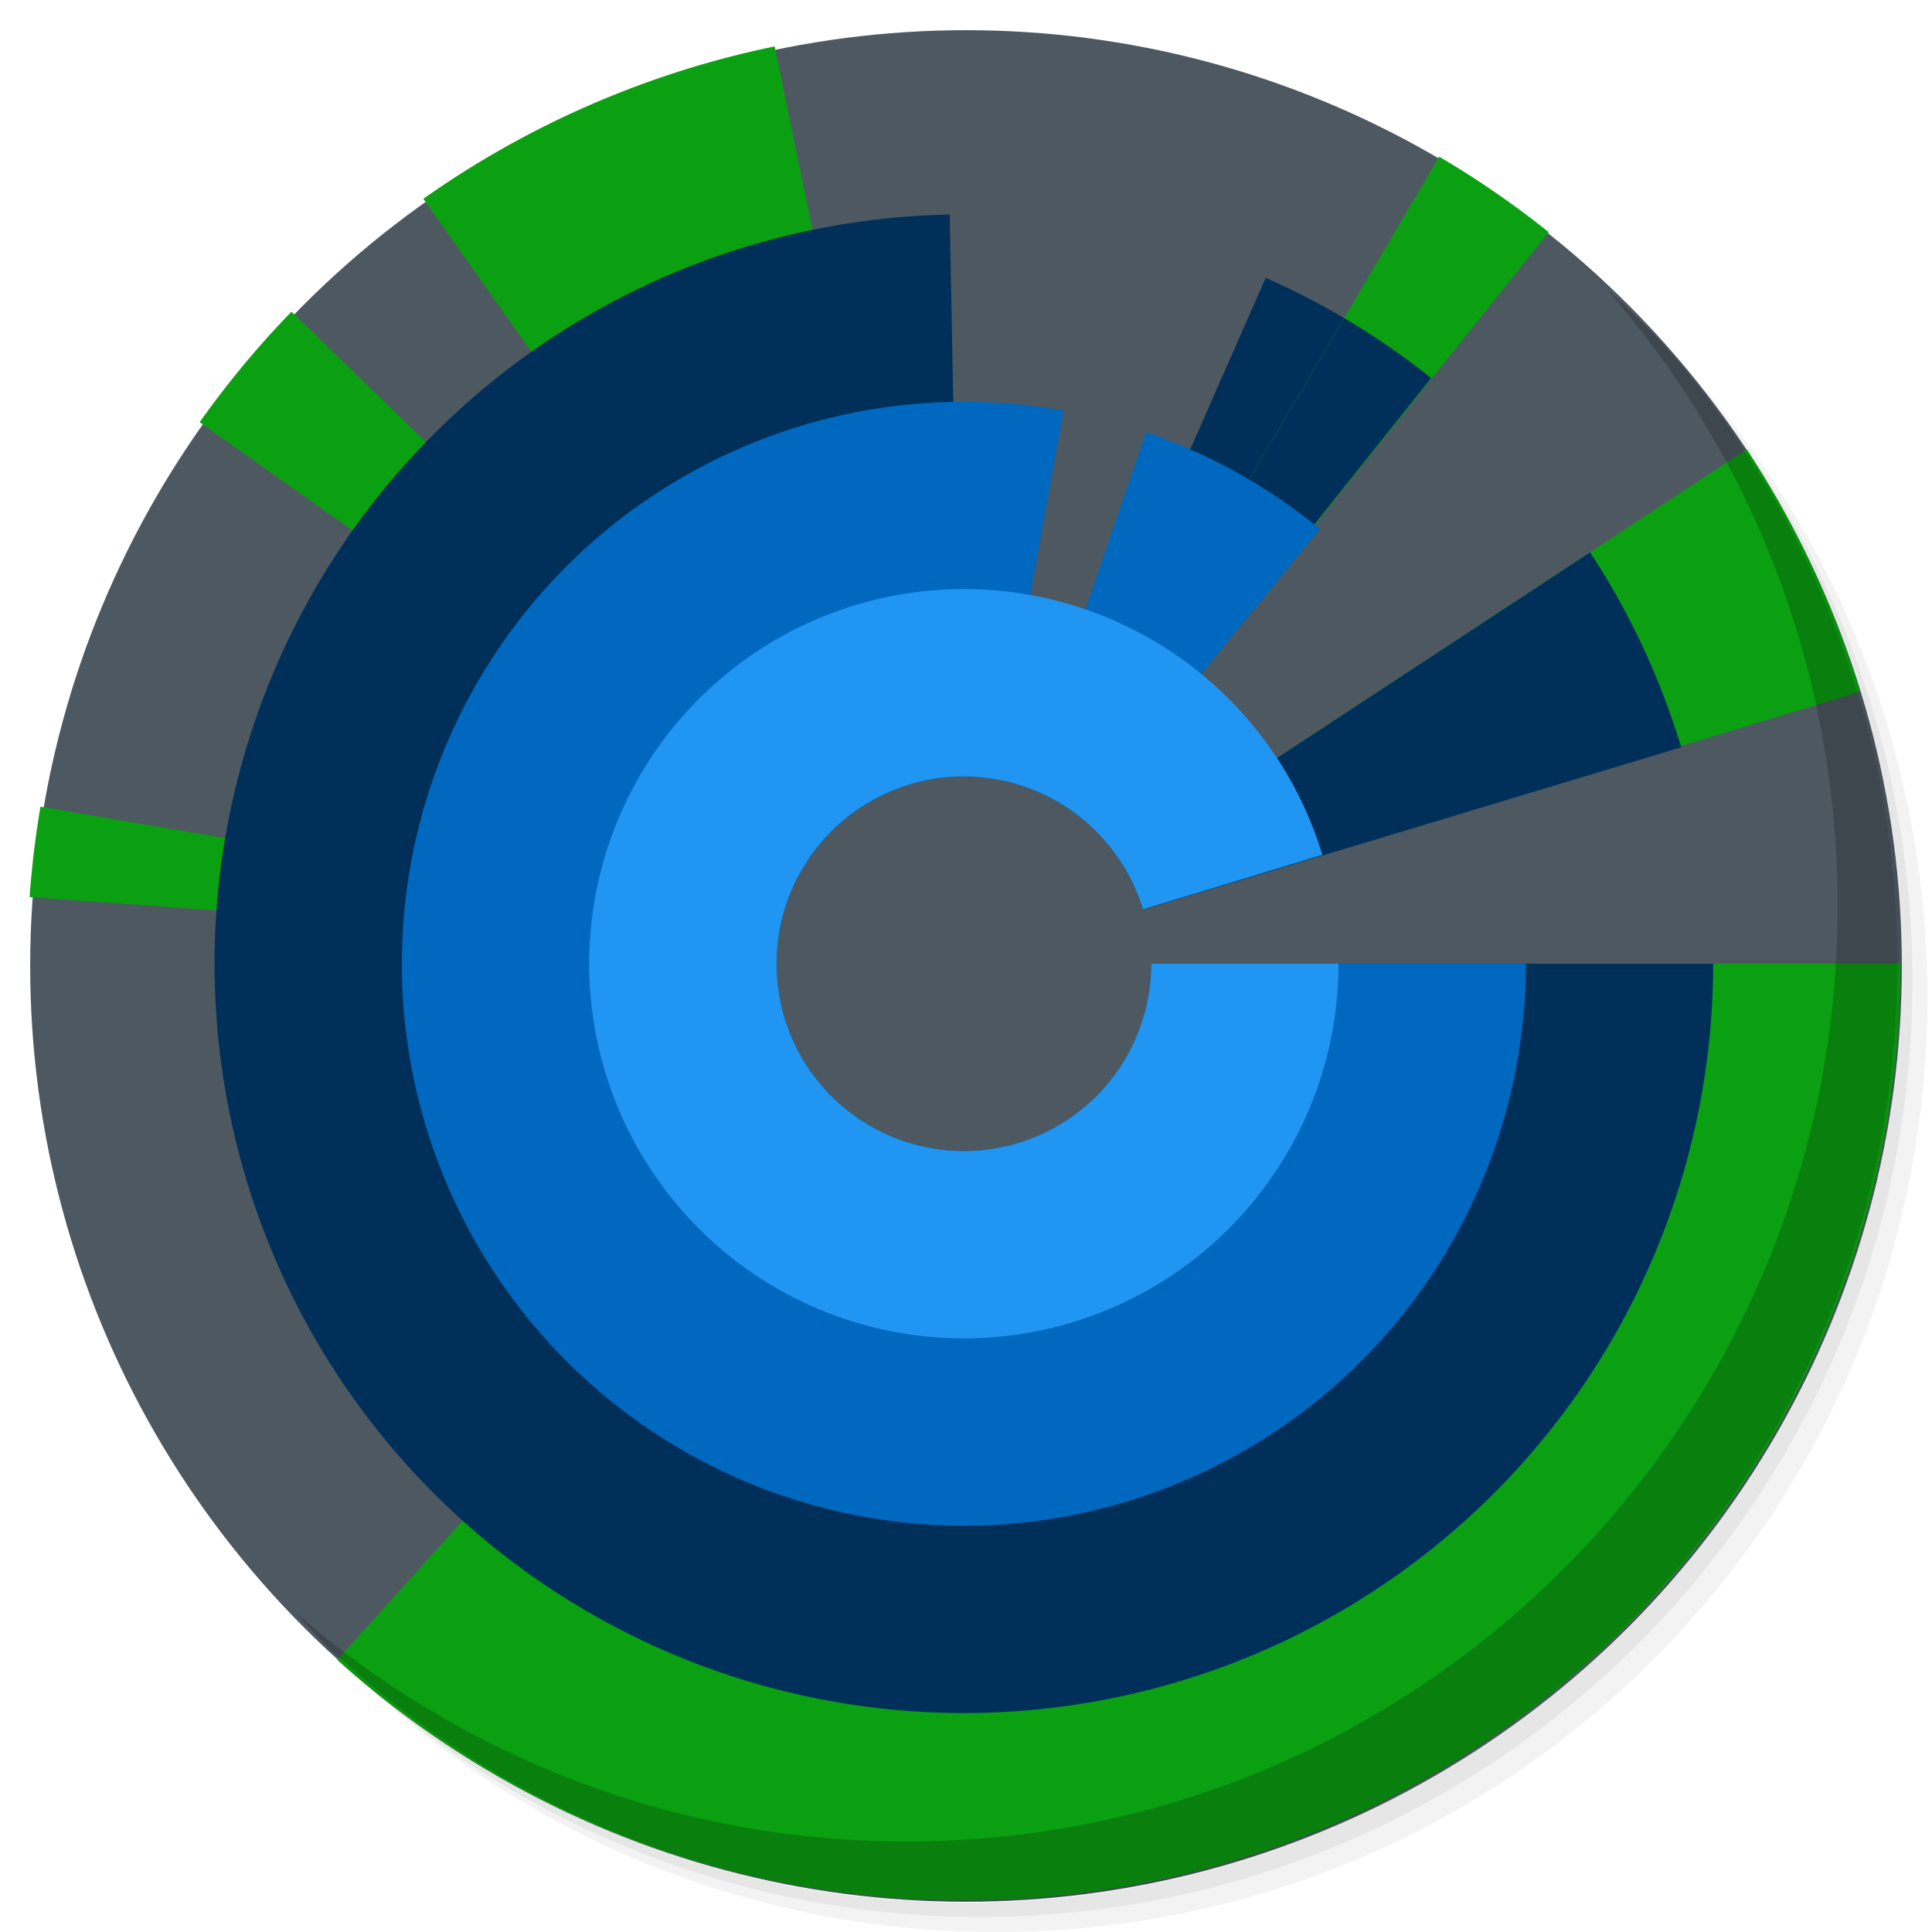 <?xml version="1.0" encoding="UTF-8" standalone="no"?>
<!-- Generator: Adobe Illustrator 21.0.2, SVG Export Plug-In . SVG Version: 6.00 Build 0)  -->

<svg
   xmlns:dc="http://purl.org/dc/elements/1.1/"
   xmlns:cc="http://creativecommons.org/ns#"
   xmlns:rdf="http://www.w3.org/1999/02/22-rdf-syntax-ns#"
   xmlns:svg="http://www.w3.org/2000/svg"
   xmlns="http://www.w3.org/2000/svg"
   xmlns:xlink="http://www.w3.org/1999/xlink"
   xmlns:sodipodi="http://sodipodi.sourceforge.net/DTD/sodipodi-0.dtd"
   xmlns:inkscape="http://www.inkscape.org/namespaces/inkscape"
   version="1.1"
   id="Layer_1"
   x="0px"
   y="0px"
   viewBox="0 0 256 256"
   enable-background="new 0 0 256 256"
   xml:space="preserve"
   sodipodi:docname="disk-usage-app.svg"
   inkscape:version="0.92.4 (5da689c313, 2019-01-14)"
   inkscape:label="Shadow"><defs
   id="defs251">
	
	
<clipPath
   id="b"><use
     width="100%"
     overflow="visible"
     xlink:href="#a"
     height="100%"
     id="use5" /></clipPath><linearGradient
   x1="29.337"
   x2="81.837"
   y1="75.021"
   gradientUnits="userSpaceOnUse"
   y2="44.354"
   id="c"><stop
     id="stop10"
     offset="0"
     stop-opacity=".6"
     stop-color="#A52714" /><stop
     id="stop12"
     offset=".66"
     stop-opacity="0"
     stop-color="#A52714" /></linearGradient><clipPath
   id="clipPath1232"><use
     width="100%"
     overflow="visible"
     xlink:href="#a"
     height="100%"
     id="use1230" /></clipPath><clipPath
   id="clipPath1236"><use
     width="100%"
     overflow="visible"
     xlink:href="#a"
     height="100%"
     id="use1234" /></clipPath><linearGradient
   x1="110.87"
   x2="52.538"
   y1="164.5"
   gradientUnits="userSpaceOnUse"
   y2="130.33"
   id="d"><stop
     id="stop23"
     offset="0"
     stop-opacity=".4"
     stop-color="#055524" /><stop
     id="stop25"
     offset=".33"
     stop-opacity="0"
     stop-color="#055524" /></linearGradient><clipPath
   id="clipPath1244"><use
     width="100%"
     overflow="visible"
     xlink:href="#a"
     height="100%"
     id="use1242" /></clipPath><clipPath
   id="clipPath1248"><use
     width="100%"
     overflow="visible"
     xlink:href="#a"
     height="100%"
     id="use1246" /></clipPath><clipPath
   id="f"><use
     y="0"
     x="0"
     style="overflow:visible"
     id="use37"
     height="100%"
     xlink:href="#e"
     overflow="visible"
     width="100%" /></clipPath><linearGradient
   x1="121.86"
   x2="136.55"
   y1="49.804"
   gradientUnits="userSpaceOnUse"
   y2="114.13"
   id="g"><stop
     id="stop42"
     offset="0"
     stop-opacity=".3"
     stop-color="#EA6100" /><stop
     id="stop44"
     offset=".66"
     stop-opacity="0"
     stop-color="#EA6100" /></linearGradient><clipPath
   id="clipPath1258"><use
     width="100%"
     overflow="visible"
     xlink:href="#a"
     height="100%"
     id="use1256" /></clipPath><clipPath
   id="clipPath1269"><use
     width="100%"
     overflow="visible"
     xlink:href="#a"
     height="100%"
     id="use1267" /></clipPath><clipPath
   id="j"><use
     y="0"
     x="0"
     style="overflow:visible"
     id="use62"
     height="100%"
     xlink:href="#i"
     overflow="visible"
     width="100%" /></clipPath><radialGradient
   id="l"
   gradientUnits="userSpaceOnUse"
   cy="55.948"
   cx="668.18"
   gradientTransform="translate(-576)"
   r="84.078"><stop
     stop-color="#3E2723"
     stop-opacity=".2"
     offset="0"
     id="stop73" /><stop
     stop-color="#3E2723"
     stop-opacity="0"
     offset="1"
     id="stop75" /></radialGradient><clipPath
   id="clipPath1285"><use
     width="100%"
     overflow="visible"
     xlink:href="#a"
     height="100%"
     id="use1283" /></clipPath><clipPath
   id="clipPath1289"><use
     width="100%"
     overflow="visible"
     xlink:href="#a"
     height="100%"
     id="use1287" /></clipPath><clipPath
   id="n"><use
     y="0"
     x="0"
     style="overflow:visible"
     id="use83"
     height="100%"
     xlink:href="#m"
     overflow="visible"
     width="100%" /></clipPath><radialGradient
   id="p"
   gradientUnits="userSpaceOnUse"
   cy="48.52"
   cx="597.88"
   gradientTransform="translate(-576)"
   r="78.044"><stop
     stop-color="#3E2723"
     stop-opacity=".2"
     offset="0"
     id="stop94" /><stop
     stop-color="#3E2723"
     stop-opacity="0"
     offset="1"
     id="stop96" /></radialGradient><clipPath
   id="clipPath1305"><use
     width="100%"
     overflow="visible"
     xlink:href="#a"
     height="100%"
     id="use1303" /></clipPath><radialGradient
   id="q"
   gradientUnits="userSpaceOnUse"
   cy="96.138"
   cx="671.84"
   gradientTransform="translate(-576)"
   r="87.87"><stop
     stop-color="#263238"
     stop-opacity=".2"
     offset="0"
     id="stop101" /><stop
     stop-color="#263238"
     stop-opacity="0"
     offset="1"
     id="stop103" /></radialGradient><clipPath
   id="clipPath1312"><use
     width="100%"
     overflow="visible"
     xlink:href="#a"
     height="100%"
     id="use1310" /></clipPath><clipPath
   id="clipPath1316"><use
     width="100%"
     overflow="visible"
     xlink:href="#a"
     height="100%"
     id="use1314" /></clipPath><clipPath
   id="clipPath1320"><use
     width="100%"
     overflow="visible"
     xlink:href="#a"
     height="100%"
     id="use1318" /></clipPath><clipPath
   id="clipPath1324"><use
     width="100%"
     overflow="visible"
     xlink:href="#a"
     height="100%"
     id="use1322" /></clipPath><path
   inkscape:connector-curvature="0"
   d="m 8,184 h 83.77 l 38.88,-38.88 V 116 H 61.36 L 8,24.48 Z"
   id="e" /><path
   inkscape:connector-curvature="0"
   d="m 96,56 34.65,60 -38.88,68 H 184 V 56 Z"
   id="i" /><path
   inkscape:connector-curvature="0"
   d="M 21.97,8 V 48.34 L 61.36,116 96,56 h 88 V 8 Z"
   id="m" /><clipPath
   id="b-1"><use
     width="100%"
     overflow="visible"
     xlink:href="#a"
     height="100%"
     id="use5-7" /></clipPath><clipPath
   id="clipPath1232-2"><use
     width="100%"
     overflow="visible"
     xlink:href="#a"
     height="100%"
     id="use1230-2" /></clipPath><clipPath
   id="clipPath1236-6"><use
     width="100%"
     overflow="visible"
     xlink:href="#a"
     height="100%"
     id="use1234-1" /></clipPath><clipPath
   id="clipPath1244-1"><use
     width="100%"
     overflow="visible"
     xlink:href="#a"
     height="100%"
     id="use1242-5" /></clipPath><clipPath
   id="clipPath1248-9"><use
     width="100%"
     overflow="visible"
     xlink:href="#a"
     height="100%"
     id="use1246-4" /></clipPath><clipPath
   id="f-9"><use
     y="0"
     x="0"
     style="overflow:visible"
     id="use37-0"
     height="100%"
     xlink:href="#e-8"
     overflow="visible"
     width="100%" /></clipPath><clipPath
   id="clipPath1258-7"><use
     width="100%"
     overflow="visible"
     xlink:href="#a"
     height="100%"
     id="use1256-7" /></clipPath><clipPath
   id="clipPath1269-1"><use
     width="100%"
     overflow="visible"
     xlink:href="#a"
     height="100%"
     id="use1267-1" /></clipPath><clipPath
   id="j-5"><use
     y="0"
     x="0"
     style="overflow:visible"
     id="use62-9"
     height="100%"
     xlink:href="#i-5"
     overflow="visible"
     width="100%" /></clipPath><radialGradient
   id="l-7"
   gradientUnits="userSpaceOnUse"
   cy="55.948"
   cx="668.18"
   gradientTransform="translate(-576)"
   r="84.078"><stop
     stop-color="#3E2723"
     stop-opacity=".2"
     offset="0"
     id="stop73-7" /><stop
     stop-color="#3E2723"
     stop-opacity="0"
     offset="1"
     id="stop75-6" /></radialGradient><clipPath
   id="clipPath1285-7"><use
     width="100%"
     overflow="visible"
     xlink:href="#a"
     height="100%"
     id="use1283-3" /></clipPath><clipPath
   id="clipPath1289-6"><use
     width="100%"
     overflow="visible"
     xlink:href="#a"
     height="100%"
     id="use1287-5" /></clipPath><clipPath
   id="n-6"><use
     y="0"
     x="0"
     style="overflow:visible"
     id="use83-3"
     height="100%"
     xlink:href="#m-6"
     overflow="visible"
     width="100%" /></clipPath><radialGradient
   id="p-9"
   gradientUnits="userSpaceOnUse"
   cy="48.52"
   cx="597.88"
   gradientTransform="translate(-576)"
   r="78.044"><stop
     stop-color="#3E2723"
     stop-opacity=".2"
     offset="0"
     id="stop94-4" /><stop
     stop-color="#3E2723"
     stop-opacity="0"
     offset="1"
     id="stop96-8" /></radialGradient><clipPath
   id="clipPath1305-1"><use
     width="100%"
     overflow="visible"
     xlink:href="#a"
     height="100%"
     id="use1303-2" /></clipPath><radialGradient
   id="q-9"
   gradientUnits="userSpaceOnUse"
   cy="96.138"
   cx="671.84"
   gradientTransform="translate(-576)"
   r="87.87"><stop
     stop-color="#263238"
     stop-opacity=".2"
     offset="0"
     id="stop101-3" /><stop
     stop-color="#263238"
     stop-opacity="0"
     offset="1"
     id="stop103-9" /></radialGradient><clipPath
   id="clipPath1312-0"><use
     width="100%"
     overflow="visible"
     xlink:href="#a"
     height="100%"
     id="use1310-8" /></clipPath><clipPath
   id="clipPath1316-8"><use
     width="100%"
     overflow="visible"
     xlink:href="#a"
     height="100%"
     id="use1314-5" /></clipPath><clipPath
   id="clipPath1320-0"><use
     width="100%"
     overflow="visible"
     xlink:href="#a"
     height="100%"
     id="use1318-9" /></clipPath><clipPath
   id="clipPath1324-6"><use
     width="100%"
     overflow="visible"
     xlink:href="#a"
     height="100%"
     id="use1322-3" /></clipPath><path
   inkscape:connector-curvature="0"
   d="m 8,184 h 83.77 l 38.88,-38.88 V 116 H 61.36 L 8,24.48 Z"
   id="e-8" /><path
   inkscape:connector-curvature="0"
   d="m 96,56 34.65,60 -38.88,68 H 184 V 56 Z"
   id="i-5" /><path
   inkscape:connector-curvature="0"
   d="M 21.97,8 V 48.34 L 61.36,116 96,56 h 88 V 8 Z"
   id="m-6" /><radialGradient
   id="r"
   gradientUnits="userSpaceOnUse"
   cy="32.014"
   cx="34.286"
   gradientTransform="translate(-23.08,-106.27)"
   r="176.75"><stop
     stop-color="#fff"
     stop-opacity=".1"
     offset="0"
     id="stop130" /><stop
     stop-color="#fff"
     stop-opacity="0"
     offset="1"
     id="stop132" /></radialGradient><clipPath
   id="b-0"><use
     y="0"
     x="0"
     style="overflow:visible"
     width="100%"
     overflow="visible"
     xlink:href="#a"
     height="100%"
     id="use5-5" /></clipPath><clipPath
   id="clipPath963"><use
     y="0"
     x="0"
     style="overflow:visible"
     width="100%"
     overflow="visible"
     xlink:href="#a"
     height="100%"
     id="use961" /></clipPath><clipPath
   id="clipPath967"><use
     y="0"
     x="0"
     style="overflow:visible"
     width="100%"
     overflow="visible"
     xlink:href="#a"
     height="100%"
     id="use965" /></clipPath><radialGradient
   id="q-94"
   gradientUnits="userSpaceOnUse"
   cy="96.138"
   cx="671.84"
   gradientTransform="translate(-576)"
   r="87.87"><stop
     stop-color="#263238"
     stop-opacity=".2"
     offset="0"
     id="stop101-6" /><stop
     stop-color="#263238"
     stop-opacity="0"
     offset="1"
     id="stop103-92" /></radialGradient><clipPath
   id="clipPath974"><use
     y="0"
     x="0"
     style="overflow:visible"
     width="100%"
     overflow="visible"
     xlink:href="#a"
     height="100%"
     id="use972" /></clipPath><radialGradient
   id="p-2"
   gradientUnits="userSpaceOnUse"
   cy="48.52"
   cx="597.88"
   gradientTransform="translate(-576)"
   r="78.044"><stop
     stop-color="#3E2723"
     stop-opacity=".2"
     offset="0"
     id="stop94-47" /><stop
     stop-color="#3E2723"
     stop-opacity="0"
     offset="1"
     id="stop96-7" /></radialGradient><clipPath
   id="clipPath981"><use
     y="0"
     x="0"
     style="overflow:visible"
     width="100%"
     overflow="visible"
     xlink:href="#a"
     height="100%"
     id="use979" /></clipPath><clipPath
   id="clipPath985"><use
     y="0"
     x="0"
     style="overflow:visible"
     width="100%"
     overflow="visible"
     xlink:href="#a"
     height="100%"
     id="use983" /></clipPath><clipPath
   id="n-5"><use
     width="100%"
     overflow="visible"
     xlink:href="#m-0"
     height="100%"
     id="use83-4"
     style="overflow:visible"
     x="0"
     y="0" /></clipPath><radialGradient
   id="l-2"
   gradientUnits="userSpaceOnUse"
   cy="55.948"
   cx="668.18"
   gradientTransform="translate(-576)"
   r="84.078"><stop
     stop-color="#3E2723"
     stop-opacity=".2"
     offset="0"
     id="stop73-8" /><stop
     stop-color="#3E2723"
     stop-opacity="0"
     offset="1"
     id="stop75-9" /></radialGradient><clipPath
   id="clipPath997"><use
     y="0"
     x="0"
     style="overflow:visible"
     width="100%"
     overflow="visible"
     xlink:href="#a"
     height="100%"
     id="use995" /></clipPath><clipPath
   id="clipPath1001"><use
     y="0"
     x="0"
     style="overflow:visible"
     width="100%"
     overflow="visible"
     xlink:href="#a"
     height="100%"
     id="use999" /></clipPath><clipPath
   id="j-3"><use
     width="100%"
     overflow="visible"
     xlink:href="#i-1"
     height="100%"
     id="use62-6"
     style="overflow:visible"
     x="0"
     y="0" /></clipPath><clipPath
   id="clipPath1010"><use
     y="0"
     x="0"
     style="overflow:visible"
     width="100%"
     overflow="visible"
     xlink:href="#a"
     height="100%"
     id="use1008" /></clipPath><clipPath
   id="clipPath1017"><use
     y="0"
     x="0"
     style="overflow:visible"
     width="100%"
     overflow="visible"
     xlink:href="#a"
     height="100%"
     id="use1015" /></clipPath><clipPath
   id="f-0"><use
     width="100%"
     overflow="visible"
     xlink:href="#e-1"
     height="100%"
     id="use37-5"
     style="overflow:visible"
     x="0"
     y="0" /></clipPath><clipPath
   id="clipPath1029"><use
     y="0"
     x="0"
     style="overflow:visible"
     width="100%"
     overflow="visible"
     xlink:href="#a"
     height="100%"
     id="use1027" /></clipPath><clipPath
   id="clipPath1033"><use
     y="0"
     x="0"
     style="overflow:visible"
     width="100%"
     overflow="visible"
     xlink:href="#a"
     height="100%"
     id="use1031" /></clipPath><clipPath
   id="clipPath1043"><use
     y="0"
     x="0"
     style="overflow:visible"
     width="100%"
     overflow="visible"
     xlink:href="#a"
     height="100%"
     id="use1041" /></clipPath><clipPath
   id="clipPath1047"><use
     y="0"
     x="0"
     style="overflow:visible"
     width="100%"
     overflow="visible"
     xlink:href="#a"
     height="100%"
     id="use1045" /></clipPath><path
   id="e-1"
   d="m 8,184 h 83.77 l 38.88,-38.88 V 116 H 61.36 L 8,24.48 Z"
   inkscape:connector-curvature="0" /><path
   id="i-1"
   d="m 96,56 34.65,60 -38.88,68 H 184 V 56 Z"
   inkscape:connector-curvature="0" /><path
   id="m-0"
   d="M 21.97,8 V 48.34 L 61.36,116 96,56 h 88 V 8 Z"
   inkscape:connector-curvature="0" /><circle
   r="88"
   cx="96"
   cy="96"
   id="a" /><path
   d="m8 184h83.77l38.88-38.88v-29.12h-69.29l-53.36-91.52z"
   id="e-6" /><path
   d="m96 56l34.65 60-38.88 68h92.23v-128z"
   id="i-2" /><path
   d="m21.97 8v40.34l39.39 67.66 34.64-60h88v-48z"
   id="m-8" /><defs
   id="defs1820"><path
     d="M 21.97,8 V 48.34 L 61.36,116 96,56 h 88 V 8 Z"
     id="path1928"
     inkscape:connector-curvature="0" /></defs><clipPath
   id="n-7"><use
     id="use1822"
     height="100%"
     xlink:href="#m-8"
     overflow="visible"
     width="100%"
     style="overflow:visible"
     x="0"
     y="0" /></clipPath><defs
   id="defs1799"><path
     d="m 96,56 34.65,60 -38.88,68 H 184 V 56 Z"
     id="path1918"
     inkscape:connector-curvature="0" /></defs><clipPath
   id="j-6"><use
     id="use1801"
     height="100%"
     xlink:href="#i-2"
     overflow="visible"
     width="100%"
     style="overflow:visible"
     x="0"
     y="0" /></clipPath><defs
   id="defs1774"><path
     d="m 8,184 h 83.77 l 38.88,-38.88 V 116 H 61.36 L 8,24.48 Z"
     id="path1902"
     inkscape:connector-curvature="0" /></defs><clipPath
   id="f-06"><use
     id="use1776"
     height="100%"
     xlink:href="#e-6"
     overflow="visible"
     width="100%"
     style="overflow:visible"
     x="0"
     y="0" /></clipPath><linearGradient
   x1="110.87"
   x2="52.538"
   y1="164.5"
   gradientUnits="userSpaceOnUse"
   y2="130.33"
   id="linearGradient1897"><stop
     id="stop1762"
     offset="0"
     stop-opacity=".4"
     stop-color="#055524" /><stop
     id="stop1764"
     offset=".33"
     stop-opacity="0"
     stop-color="#055524" /></linearGradient><linearGradient
   x1="29.337"
   x2="81.837"
   y1="75.021"
   gradientUnits="userSpaceOnUse"
   y2="44.354"
   id="linearGradient1889"><stop
     id="stop1749"
     offset="0"
     stop-opacity=".6"
     stop-color="#A52714" /><stop
     id="stop1751"
     offset=".66"
     stop-opacity="0"
     stop-color="#A52714" /></linearGradient><linearGradient
   id="linearGradient1910"
   y2="114.13"
   gradientUnits="userSpaceOnUse"
   y1="49.804"
   x2="136.55"
   x1="121.86"><stop
     stop-color="#EA6100"
     stop-opacity=".3"
     offset="0"
     id="stop1781" /><stop
     stop-color="#EA6100"
     stop-opacity="0"
     offset=".66"
     id="stop1783" /></linearGradient><clipPath
   id="b-3"><use
     y="0"
     x="0"
     style="overflow:visible"
     width="100%"
     overflow="visible"
     xlink:href="#a"
     height="100%"
     id="use5-1" /></clipPath><clipPath
   id="clipPath1024"><use
     y="0"
     x="0"
     style="overflow:visible"
     width="100%"
     overflow="visible"
     xlink:href="#a"
     height="100%"
     id="use1022" /></clipPath><clipPath
   id="clipPath1028"><use
     y="0"
     x="0"
     style="overflow:visible"
     width="100%"
     overflow="visible"
     xlink:href="#a"
     height="100%"
     id="use1026" /></clipPath><clipPath
   id="clipPath1035"><use
     y="0"
     x="0"
     style="overflow:visible"
     width="100%"
     overflow="visible"
     xlink:href="#a"
     height="100%"
     id="use1033" /></clipPath><clipPath
   id="clipPath1039"><use
     y="0"
     x="0"
     style="overflow:visible"
     width="100%"
     overflow="visible"
     xlink:href="#a"
     height="100%"
     id="use1037" /></clipPath><clipPath
   id="f-6"><use
     y="0"
     x="0"
     style="overflow:visible"
     id="use37-8"
     height="100%"
     xlink:href="#e-61"
     overflow="visible"
     width="100%" /></clipPath><clipPath
   id="clipPath1048"><use
     y="0"
     x="0"
     style="overflow:visible"
     width="100%"
     overflow="visible"
     xlink:href="#a"
     height="100%"
     id="use1046" /></clipPath><clipPath
   id="clipPath1058"><use
     y="0"
     x="0"
     style="overflow:visible"
     width="100%"
     overflow="visible"
     xlink:href="#a"
     height="100%"
     id="use1056" /></clipPath><clipPath
   id="j-66"><use
     y="0"
     x="0"
     style="overflow:visible"
     id="use62-4"
     height="100%"
     xlink:href="#i-59"
     overflow="visible"
     width="100%" /></clipPath><radialGradient
   id="l-9"
   gradientUnits="userSpaceOnUse"
   cy="55.948"
   cx="668.18"
   gradientTransform="translate(-576)"
   r="84.078"><stop
     stop-color="#3E2723"
     stop-opacity=".2"
     offset="0"
     id="stop73-5" /><stop
     stop-color="#3E2723"
     stop-opacity="0"
     offset="1"
     id="stop75-0" /></radialGradient><clipPath
   id="clipPath1073"><use
     y="0"
     x="0"
     style="overflow:visible"
     width="100%"
     overflow="visible"
     xlink:href="#a"
     height="100%"
     id="use1071" /></clipPath><clipPath
   id="clipPath1077"><use
     y="0"
     x="0"
     style="overflow:visible"
     width="100%"
     overflow="visible"
     xlink:href="#a"
     height="100%"
     id="use1075" /></clipPath><clipPath
   id="n-4"><use
     y="0"
     x="0"
     style="overflow:visible"
     id="use83-8"
     height="100%"
     xlink:href="#m-4"
     overflow="visible"
     width="100%" /></clipPath><radialGradient
   id="p-7"
   gradientUnits="userSpaceOnUse"
   cy="48.52"
   cx="597.88"
   gradientTransform="translate(-576)"
   r="78.044"><stop
     stop-color="#3E2723"
     stop-opacity=".2"
     offset="0"
     id="stop94-1" /><stop
     stop-color="#3E2723"
     stop-opacity="0"
     offset="1"
     id="stop96-72" /></radialGradient><clipPath
   id="clipPath1092"><use
     y="0"
     x="0"
     style="overflow:visible"
     width="100%"
     overflow="visible"
     xlink:href="#a"
     height="100%"
     id="use1090" /></clipPath><radialGradient
   id="q-7"
   gradientUnits="userSpaceOnUse"
   cy="96.138"
   cx="671.84"
   gradientTransform="translate(-576)"
   r="87.87"><stop
     stop-color="#263238"
     stop-opacity=".2"
     offset="0"
     id="stop101-2" /><stop
     stop-color="#263238"
     stop-opacity="0"
     offset="1"
     id="stop103-2" /></radialGradient><clipPath
   id="clipPath1099"><use
     y="0"
     x="0"
     style="overflow:visible"
     width="100%"
     overflow="visible"
     xlink:href="#a"
     height="100%"
     id="use1097" /></clipPath><clipPath
   id="clipPath1103"><use
     y="0"
     x="0"
     style="overflow:visible"
     width="100%"
     overflow="visible"
     xlink:href="#a"
     height="100%"
     id="use1101" /></clipPath><clipPath
   id="clipPath1107"><use
     y="0"
     x="0"
     style="overflow:visible"
     width="100%"
     overflow="visible"
     xlink:href="#a"
     height="100%"
     id="use1105" /></clipPath><clipPath
   id="clipPath1111"><use
     y="0"
     x="0"
     style="overflow:visible"
     width="100%"
     overflow="visible"
     xlink:href="#a"
     height="100%"
     id="use1109" /></clipPath><radialGradient
   id="r-6"
   gradientUnits="userSpaceOnUse"
   cy="32.014"
   cx="34.286"
   gradientTransform="translate(-7,-7)"
   r="176.75"><stop
     stop-color="#fff"
     stop-opacity=".1"
     offset="0"
     id="stop130-1" /><stop
     stop-color="#fff"
     stop-opacity="0"
     offset="1"
     id="stop132-0" /></radialGradient><path
   inkscape:connector-curvature="0"
   d="m 8,184 h 83.77 l 38.88,-38.88 V 116 H 61.36 L 8,24.48 Z"
   id="e-61" /><path
   inkscape:connector-curvature="0"
   d="m 96,56 34.65,60 -38.88,68 H 184 V 56 Z"
   id="i-59" /><path
   inkscape:connector-curvature="0"
   d="M 21.97,8 V 48.34 L 61.36,116 96,56 h 88 V 8 Z"
   id="m-4" /><clipPath
   id="b-9"><use
     y="0"
     x="0"
     style="overflow:visible"
     width="100%"
     overflow="visible"
     xlink:href="#a"
     height="100%"
     id="use5-0" /></clipPath><clipPath
   id="clipPath1024-7"><use
     y="0"
     x="0"
     style="overflow:visible"
     width="100%"
     overflow="visible"
     xlink:href="#a"
     height="100%"
     id="use1022-7" /></clipPath><clipPath
   id="clipPath1028-1"><use
     y="0"
     x="0"
     style="overflow:visible"
     width="100%"
     overflow="visible"
     xlink:href="#a"
     height="100%"
     id="use1026-1" /></clipPath><clipPath
   id="clipPath1035-7"><use
     y="0"
     x="0"
     style="overflow:visible"
     width="100%"
     overflow="visible"
     xlink:href="#a"
     height="100%"
     id="use1033-7" /></clipPath><clipPath
   id="clipPath1039-6"><use
     y="0"
     x="0"
     style="overflow:visible"
     width="100%"
     overflow="visible"
     xlink:href="#a"
     height="100%"
     id="use1037-7" /></clipPath><clipPath
   id="f-3"><use
     y="0"
     x="0"
     style="overflow:visible"
     id="use37-6"
     height="100%"
     xlink:href="#e-9"
     overflow="visible"
     width="100%" /></clipPath><clipPath
   id="clipPath1048-3"><use
     y="0"
     x="0"
     style="overflow:visible"
     width="100%"
     overflow="visible"
     xlink:href="#a"
     height="100%"
     id="use1046-9" /></clipPath><clipPath
   id="clipPath1058-4"><use
     y="0"
     x="0"
     style="overflow:visible"
     width="100%"
     overflow="visible"
     xlink:href="#a"
     height="100%"
     id="use1056-8" /></clipPath><clipPath
   id="j-1"><use
     y="0"
     x="0"
     style="overflow:visible"
     id="use62-2"
     height="100%"
     xlink:href="#i-6"
     overflow="visible"
     width="100%" /></clipPath><radialGradient
   id="l-93"
   gradientUnits="userSpaceOnUse"
   cy="55.948"
   cx="668.18"
   gradientTransform="translate(-576)"
   r="84.078"><stop
     stop-color="#3E2723"
     stop-opacity=".2"
     offset="0"
     id="stop73-9" /><stop
     stop-color="#3E2723"
     stop-opacity="0"
     offset="1"
     id="stop75-08" /></radialGradient><clipPath
   id="clipPath1073-8"><use
     y="0"
     x="0"
     style="overflow:visible"
     width="100%"
     overflow="visible"
     xlink:href="#a"
     height="100%"
     id="use1071-5" /></clipPath><clipPath
   id="clipPath1077-0"><use
     y="0"
     x="0"
     style="overflow:visible"
     width="100%"
     overflow="visible"
     xlink:href="#a"
     height="100%"
     id="use1075-9" /></clipPath><clipPath
   id="n-63"><use
     y="0"
     x="0"
     style="overflow:visible"
     id="use83-85"
     height="100%"
     xlink:href="#m-2"
     overflow="visible"
     width="100%" /></clipPath><radialGradient
   id="p-6"
   gradientUnits="userSpaceOnUse"
   cy="48.52"
   cx="597.88"
   gradientTransform="translate(-576)"
   r="78.044"><stop
     stop-color="#3E2723"
     stop-opacity=".2"
     offset="0"
     id="stop94-11" /><stop
     stop-color="#3E2723"
     stop-opacity="0"
     offset="1"
     id="stop96-5" /></radialGradient><clipPath
   id="clipPath1092-9"><use
     y="0"
     x="0"
     style="overflow:visible"
     width="100%"
     overflow="visible"
     xlink:href="#a"
     height="100%"
     id="use1090-8" /></clipPath><radialGradient
   id="q-4"
   gradientUnits="userSpaceOnUse"
   cy="96.138"
   cx="671.84"
   gradientTransform="translate(-576)"
   r="87.87"><stop
     stop-color="#263238"
     stop-opacity=".2"
     offset="0"
     id="stop101-8" /><stop
     stop-color="#263238"
     stop-opacity="0"
     offset="1"
     id="stop103-1" /></radialGradient><clipPath
   id="clipPath1099-0"><use
     y="0"
     x="0"
     style="overflow:visible"
     width="100%"
     overflow="visible"
     xlink:href="#a"
     height="100%"
     id="use1097-3" /></clipPath><clipPath
   id="clipPath1103-0"><use
     y="0"
     x="0"
     style="overflow:visible"
     width="100%"
     overflow="visible"
     xlink:href="#a"
     height="100%"
     id="use1101-4" /></clipPath><clipPath
   id="clipPath1107-4"><use
     y="0"
     x="0"
     style="overflow:visible"
     width="100%"
     overflow="visible"
     xlink:href="#a"
     height="100%"
     id="use1105-4" /></clipPath><clipPath
   id="clipPath1111-4"><use
     y="0"
     x="0"
     style="overflow:visible"
     width="100%"
     overflow="visible"
     xlink:href="#a"
     height="100%"
     id="use1109-7" /></clipPath><radialGradient
   id="r-63"
   gradientUnits="userSpaceOnUse"
   cy="32.014"
   cx="34.286"
   gradientTransform="translate(-7,-7)"
   r="176.75"><stop
     stop-color="#fff"
     stop-opacity=".1"
     offset="0"
     id="stop130-17" /><stop
     stop-color="#fff"
     stop-opacity="0"
     offset="1"
     id="stop132-5" /></radialGradient><path
   inkscape:connector-curvature="0"
   d="m 8,184 h 83.77 l 38.88,-38.88 V 116 H 61.36 L 8,24.48 Z"
   id="e-9" /><path
   inkscape:connector-curvature="0"
   d="m 96,56 34.65,60 -38.88,68 H 184 V 56 Z"
   id="i-6" /><path
   inkscape:connector-curvature="0"
   d="M 21.97,8 V 48.34 L 61.36,116 96,56 h 88 V 8 Z"
   id="m-2" /></defs><sodipodi:namedview
   pagecolor="#ffffff"
   bordercolor="#666666"
   borderopacity="1"
   objecttolerance="10"
   gridtolerance="10"
   guidetolerance="10"
   inkscape:pageopacity="0"
   inkscape:pageshadow="2"
   inkscape:window-width="1885"
   inkscape:window-height="1536"
   id="namedview249"
   showgrid="false"
   inkscape:zoom="2"
   inkscape:cx="77.932084"
   inkscape:cy="134.9793"
   inkscape:window-x="70"
   inkscape:window-y="27"
   inkscape:window-maximized="0"
   inkscape:current-layer="layer7"
   inkscape:pagecheckerboard="true"
   inkscape:measure-start="-71,185.25"
   inkscape:measure-end="-71,156.25" />

<g
   inkscape:groupmode="layer"
   id="layer3"
   inkscape:label="Squircle-Background"
   style="display:none"><rect
     style="display:none;fill:#4d5861;fill-opacity:1;stroke-width:1.418"
     id="rect1101"
     width="248"
     height="248"
     x="4"
     y="4"
     ry="25.456" /></g><g
   inkscape:groupmode="layer"
   id="layer4"
   inkscape:label="Squircle-Shadow"
   style="display:none"><path
     style="display:none;opacity:0.5;fill:#17171d;fill-opacity:0.392;stroke-width:1.418"
     d="m 4,216.545 v 10 C 4,240.647 15.353,252 29.455,252 H 226.545 C 240.647,252 252,240.647 252,226.545 v -10 C 252,230.647 240.647,242 226.545,242 H 29.455 C 15.353,242 4,230.647 4,216.545 Z"
     id="rect1101-3"
     inkscape:connector-curvature="0" /></g><g
   inkscape:groupmode="layer"
   id="layer2"
   inkscape:label="Circle-Background"
   style="display:inline"><circle
     style="display:inline;fill:#4d5861;fill-opacity:1;stroke:none;stroke-width:2.74;stroke-miterlimit:4;stroke-dasharray:none;stroke-opacity:1"
     id="path1090"
     cx="128"
     cy="128"
     r="124" /></g><g
   inkscape:groupmode="layer"
   id="layer5"
   inkscape:label="Squircle-Icon"
   style="display:none"><g
     style="display:none"
     transform="matrix(0.65,0,0,0.65,44.76,44.036)"
     id="g1140"><g
       id="g1138"
       transform="matrix(0.985,0,0,0.985,-200.113,-245.783)"
       style="stroke:none"><path
         inkscape:connector-curvature="0"
         id="path1112"
         d="m 357.824,379.17 a 25,25 0 0 1 -25,25 25,25 0 0 1 -16.707,-6.439 l -66.92,74.346 a 125,125 0 0 0 134.477,21.283 125,125 0 0 0 74.15,-114.189 z"
         style="display:inline;opacity:1;fill:#0ba011;fill-opacity:1;fill-rule:nonzero;stroke:none;stroke-width:2;stroke-linecap:butt;stroke-linejoin:bevel;stroke-miterlimit:4;stroke-dasharray:none;stroke-opacity:1;paint-order:fill markers stroke" /><path
         inkscape:connector-curvature="0"
         id="path1114"
         d="m 437.285,310.521 -83.58,54.926 a 25,25 0 0 1 2.998,6.404 25,25 0 0 1 0.021,0.062 l 95.709,-29.053 a 125,125 0 0 0 -15.148,-32.34 z"
         style="display:inline;opacity:1;fill:#0ba011;fill-opacity:1;fill-rule:nonzero;stroke:none;stroke-width:2;stroke-linecap:butt;stroke-linejoin:bevel;stroke-miterlimit:4;stroke-dasharray:none;stroke-opacity:1;paint-order:fill markers stroke" /><path
         inkscape:connector-curvature="0"
         id="path1116"
         d="m 396.264,271.465 -50.766,86.188 a 25,25 0 0 1 2.922,2.01 l 62.457,-78.127 a 125,125 0 0 0 -14.613,-10.07 z"
         style="display:inline;opacity:1;fill:#0ba011;fill-opacity:1;fill-rule:nonzero;stroke:none;stroke-width:2;stroke-linecap:butt;stroke-linejoin:bevel;stroke-miterlimit:4;stroke-dasharray:none;stroke-opacity:1;paint-order:fill markers stroke" /><path
         inkscape:connector-curvature="0"
         id="path1118"
         d="m 307.572,256.748 a 125,125 0 0 0 -46.883,20.336 l 57.725,81.693 a 25,25 0 0 1 9.365,-4.064 z"
         style="display:inline;opacity:1;fill:#0ba011;fill-opacity:1;fill-rule:nonzero;stroke:none;stroke-width:2;stroke-linecap:butt;stroke-linejoin:bevel;stroke-miterlimit:4;stroke-dasharray:none;stroke-opacity:1;paint-order:fill markers stroke" /><path
         inkscape:connector-curvature="0"
         id="path1120"
         d="m 243.086,292.152 a 125,125 0 0 0 -12.25,14.744 l 81.604,57.828 a 25,25 0 0 1 2.455,-2.939 z"
         style="display:inline;opacity:1;fill:#0ba011;fill-opacity:1;fill-rule:nonzero;stroke:none;stroke-width:2;stroke-linecap:butt;stroke-linejoin:bevel;stroke-miterlimit:4;stroke-dasharray:none;stroke-opacity:1;paint-order:fill markers stroke" /><path
         inkscape:connector-curvature="0"
         id="path1122"
         d="m 209.592,358.219 a 125,125 0 0 0 -1.451,12.057 l 99.773,7.117 a 25,25 0 0 1 0.291,-2.408 z"
         style="display:inline;opacity:1;fill:#0ba011;fill-opacity:1;fill-rule:nonzero;stroke:none;stroke-width:2;stroke-linecap:butt;stroke-linejoin:bevel;stroke-miterlimit:4;stroke-dasharray:none;stroke-opacity:1;paint-order:fill markers stroke" /><path
         inkscape:connector-curvature="0"
         id="path1124"
         d="m 330.936,279.188 a 100,100 0 0 0 -98.104,101.242 100,100 0 0 0 100.621,98.738 100,100 0 0 0 99.371,-99.998 h -75 a 25,25 0 0 1 -25,25 25,25 0 0 1 -25,-25 25,25 0 0 1 24.527,-24.982 z"
         style="display:inline;opacity:1;fill:#003059;fill-opacity:1;fill-rule:nonzero;stroke:none;stroke-width:2;stroke-linecap:butt;stroke-linejoin:bevel;stroke-miterlimit:4;stroke-dasharray:none;stroke-opacity:1;paint-order:fill markers stroke" /><path
         inkscape:connector-curvature="0"
         id="path1126"
         d="m 416.4,324.264 -62.693,41.188 a 25,25 0 0 1 3.029,6.504 l 71.824,-21.672 a 100,100 0 0 0 -12.16,-26.02 z"
         style="display:inline;opacity:1;fill:#003059;fill-opacity:1;fill-rule:nonzero;stroke:none;stroke-width:2;stroke-linecap:butt;stroke-linejoin:bevel;stroke-miterlimit:4;stroke-dasharray:none;stroke-opacity:1;paint-order:fill markers stroke" /><path
         inkscape:connector-curvature="0"
         id="path1128"
         d="M 383.586,293.012 345.5,357.654 a 25,25 0 0 1 2.9,1.994 l 46.793,-58.645 a 100,100 0 0 0 -11.607,-7.992 z"
         style="display:inline;opacity:1;fill:#003059;fill-opacity:1;fill-rule:nonzero;stroke:none;stroke-width:2;stroke-linecap:butt;stroke-linejoin:bevel;stroke-miterlimit:4;stroke-dasharray:none;stroke-opacity:1;paint-order:fill markers stroke" /><path
         inkscape:connector-curvature="0"
         id="path1130"
         d="m 373.1,287.641 -30.213,68.662 a 25,25 0 0 1 2.609,1.35 l 38.072,-64.65 a 100,100 0 0 0 -10.469,-5.361 z"
         style="display:inline;opacity:1;fill:#003059;fill-opacity:1;fill-rule:nonzero;stroke:none;stroke-width:2;stroke-linecap:butt;stroke-linejoin:bevel;stroke-miterlimit:4;stroke-dasharray:none;stroke-opacity:1;paint-order:fill markers stroke" /><path
         inkscape:connector-curvature="0"
         id="path1132"
         d="m 357.15,308.225 -16.227,47.322 a 25,25 0 0 1 7.734,4.295 l 31.695,-38.688 a 75,75 0 0 0 -23.203,-12.93 z"
         style="display:inline;opacity:1;fill:#0068bf;fill-opacity:1;fill-rule:nonzero;stroke:none;stroke-width:2;stroke-linecap:butt;stroke-linejoin:bevel;stroke-miterlimit:4;stroke-dasharray:none;stroke-opacity:1;paint-order:fill markers stroke" /><path
         inkscape:connector-curvature="0"
         id="path1134"
         d="m 331.207,304.188 a 75,75 0 0 0 -1.703,0.057 75,75 0 0 0 -61.521,37.236 75,75 0 0 0 7.293,85.787 75,75 0 0 0 83.131,22.404 75,75 0 0 0 49.418,-70.502 h -50 a 25,25 0 0 1 -0.125,2.496 25,25 0 0 1 -0.992,4.893 25,25 0 0 1 -1.943,4.598 25,25 0 0 1 -1.307,2.129 25,25 0 0 1 -1.512,1.99 25,25 0 0 1 -1.705,1.828 25,25 0 0 1 -4.699,3.557 25,25 0 0 1 -3.658,1.811 25,25 0 0 1 -9.059,1.699 25,25 0 0 1 -4.967,-0.498 25,25 0 0 1 -4.77,-1.475 25,25 0 0 1 -2.25,-1.088 25,25 0 0 1 -4.119,-2.818 25,25 0 0 1 -1.828,-1.703 25,25 0 0 1 -1.65,-1.877 25,25 0 0 1 -1.453,-2.033 25,25 0 0 1 -3.053,-6.82 25,25 0 0 1 -0.848,-4.92 25,25 0 0 1 -0.062,-1.768 25,25 0 0 1 0.498,-4.967 25,25 0 0 1 0.619,-2.422 25,25 0 0 1 0.855,-2.346 25,25 0 0 1 0,-0.002 25,25 0 0 1 1.088,-2.248 25,25 0 0 1 0,-0.002 25,25 0 0 1 0.496,-0.809 25,25 0 0 1 2.322,-3.311 25,25 0 0 1 1.703,-1.828 25,25 0 0 1 3.91,-3.104 25,25 0 0 1 5.039,-2.461 25,25 0 0 1 4.219,-1.139 25,25 0 0 1 4.25,-0.363 25,25 0 0 1 4.434,0.418 l 8.879,-49.227 a 75,75 0 0 0 -14.93,-1.174 z"
         style="display:inline;opacity:1;fill:#0068bf;fill-opacity:1;fill-rule:nonzero;stroke:none;stroke-width:2;stroke-linecap:butt;stroke-linejoin:bevel;stroke-miterlimit:4;stroke-dasharray:none;stroke-opacity:1;paint-order:fill markers stroke" /><path
         inkscape:connector-curvature="0"
         id="path1136"
         d="m 331.773,329.182 a 50,50 0 0 0 -9.91,1.205 50,50 0 0 0 -38.498,56.123 50,50 0 0 0 53.139,42.525 50,50 0 0 0 46.32,-49.865 h -25 a 25,25 0 0 1 -25,25 25,25 0 0 1 -25,-25 25,25 0 0 1 25,-25 25,25 0 0 1 23.9,17.746 l 23.943,-7.268 a 50,50 0 0 0 -48.895,-35.467 z"
         style="display:inline;opacity:1;fill:#2195f2;fill-opacity:1;fill-rule:nonzero;stroke:none;stroke-width:2;stroke-linecap:butt;stroke-linejoin:bevel;stroke-miterlimit:4;stroke-dasharray:none;stroke-opacity:1;paint-order:fill markers stroke" /></g></g></g><g
   inkscape:groupmode="layer"
   id="layer1"
   inkscape:label="Standard-Icon"
   style="display:none"><g
     id="g1120"
     transform="matrix(1.008,0,0,1.008,-1.023,-1.021)"><g
       style="stroke:none"
       transform="matrix(0.985,0,0,0.985,-200.113,-245.783)"
       id="g1761"><path
         style="display:inline;opacity:1;fill:#0ba011;fill-opacity:1;fill-rule:nonzero;stroke:none;stroke-width:2;stroke-linecap:butt;stroke-linejoin:bevel;stroke-miterlimit:4;stroke-dasharray:none;stroke-opacity:1;paint-order:fill markers stroke"
         d="m 357.824,379.17 a 25,25 0 0 1 -25,25 25,25 0 0 1 -16.707,-6.439 l -66.92,74.346 a 125,125 0 0 0 134.477,21.283 125,125 0 0 0 74.15,-114.189 z"
         id="path1112-3-6-7-5"
         inkscape:connector-curvature="0" /><path
         style="display:inline;opacity:1;fill:#0ba011;fill-opacity:1;fill-rule:nonzero;stroke:none;stroke-width:2;stroke-linecap:butt;stroke-linejoin:bevel;stroke-miterlimit:4;stroke-dasharray:none;stroke-opacity:1;paint-order:fill markers stroke"
         d="m 437.285,310.521 -83.58,54.926 a 25,25 0 0 1 2.998,6.404 25,25 0 0 1 0.021,0.062 l 95.709,-29.053 a 125,125 0 0 0 -15.148,-32.34 z"
         id="path1112-3-6-7-5-2"
         inkscape:connector-curvature="0" /><path
         style="display:inline;opacity:1;fill:#0ba011;fill-opacity:1;fill-rule:nonzero;stroke:none;stroke-width:2;stroke-linecap:butt;stroke-linejoin:bevel;stroke-miterlimit:4;stroke-dasharray:none;stroke-opacity:1;paint-order:fill markers stroke"
         d="m 396.264,271.465 -50.766,86.188 a 25,25 0 0 1 2.922,2.01 l 62.457,-78.127 a 125,125 0 0 0 -14.613,-10.07 z"
         id="path1112-3-6-7-5-9"
         inkscape:connector-curvature="0" /><path
         style="display:inline;opacity:1;fill:#0ba011;fill-opacity:1;fill-rule:nonzero;stroke:none;stroke-width:2;stroke-linecap:butt;stroke-linejoin:bevel;stroke-miterlimit:4;stroke-dasharray:none;stroke-opacity:1;paint-order:fill markers stroke"
         d="m 307.572,256.748 a 125,125 0 0 0 -46.883,20.336 l 57.725,81.693 a 25,25 0 0 1 9.365,-4.064 z"
         id="path1112-3-6-7-5-0"
         inkscape:connector-curvature="0" /><path
         style="display:inline;opacity:1;fill:#0ba011;fill-opacity:1;fill-rule:nonzero;stroke:none;stroke-width:2;stroke-linecap:butt;stroke-linejoin:bevel;stroke-miterlimit:4;stroke-dasharray:none;stroke-opacity:1;paint-order:fill markers stroke"
         d="m 243.086,292.152 a 125,125 0 0 0 -12.25,14.744 l 81.604,57.828 a 25,25 0 0 1 2.455,-2.939 z"
         id="path1112-3-6-7-5-0-6"
         inkscape:connector-curvature="0" /><path
         style="display:inline;opacity:1;fill:#0ba011;fill-opacity:1;fill-rule:nonzero;stroke:none;stroke-width:2;stroke-linecap:butt;stroke-linejoin:bevel;stroke-miterlimit:4;stroke-dasharray:none;stroke-opacity:1;paint-order:fill markers stroke"
         d="m 209.592,358.219 a 125,125 0 0 0 -1.451,12.057 l 99.773,7.117 a 25,25 0 0 1 0.291,-2.408 z"
         id="path1112-3-6-7-5-0-6-2"
         inkscape:connector-curvature="0" /><path
         style="display:inline;opacity:1;fill:#003059;fill-opacity:1;fill-rule:nonzero;stroke:none;stroke-width:2;stroke-linecap:butt;stroke-linejoin:bevel;stroke-miterlimit:4;stroke-dasharray:none;stroke-opacity:1;paint-order:fill markers stroke"
         d="m 330.936,279.188 a 100,100 0 0 0 -98.104,101.242 100,100 0 0 0 100.621,98.738 100,100 0 0 0 99.371,-99.998 h -75 a 25,25 0 0 1 -25,25 25,25 0 0 1 -25,-25 25,25 0 0 1 24.527,-24.982 z"
         id="path1112-3-6-7"
         inkscape:connector-curvature="0" /><path
         style="display:inline;opacity:1;fill:#003059;fill-opacity:1;fill-rule:nonzero;stroke:none;stroke-width:2;stroke-linecap:butt;stroke-linejoin:bevel;stroke-miterlimit:4;stroke-dasharray:none;stroke-opacity:1;paint-order:fill markers stroke"
         d="m 416.4,324.264 -62.693,41.188 a 25,25 0 0 1 3.029,6.504 l 71.824,-21.672 a 100,100 0 0 0 -12.16,-26.02 z"
         id="path1112-3-6-7-7"
         inkscape:connector-curvature="0" /><path
         style="display:inline;opacity:1;fill:#003059;fill-opacity:1;fill-rule:nonzero;stroke:none;stroke-width:2;stroke-linecap:butt;stroke-linejoin:bevel;stroke-miterlimit:4;stroke-dasharray:none;stroke-opacity:1;paint-order:fill markers stroke"
         d="M 383.586,293.012 345.5,357.654 a 25,25 0 0 1 2.9,1.994 l 46.793,-58.645 a 100,100 0 0 0 -11.607,-7.992 z"
         id="path1112-3-6-7-0"
         inkscape:connector-curvature="0" /><path
         style="display:inline;opacity:1;fill:#003059;fill-opacity:1;fill-rule:nonzero;stroke:none;stroke-width:2;stroke-linecap:butt;stroke-linejoin:bevel;stroke-miterlimit:4;stroke-dasharray:none;stroke-opacity:1;paint-order:fill markers stroke"
         d="m 373.1,287.641 -30.213,68.662 a 25,25 0 0 1 2.609,1.35 l 38.072,-64.65 a 100,100 0 0 0 -10.469,-5.361 z"
         id="path1112-3-6-7-0-3"
         inkscape:connector-curvature="0" /><path
         style="display:inline;opacity:1;fill:#0068bf;fill-opacity:1;fill-rule:nonzero;stroke:none;stroke-width:2;stroke-linecap:butt;stroke-linejoin:bevel;stroke-miterlimit:4;stroke-dasharray:none;stroke-opacity:1;paint-order:fill markers stroke"
         d="m 357.15,308.225 -16.227,47.322 a 25,25 0 0 1 7.734,4.295 l 31.695,-38.688 a 75,75 0 0 0 -23.203,-12.93 z"
         id="path1112-3-6"
         inkscape:connector-curvature="0" /><path
         style="display:inline;opacity:1;fill:#0068bf;fill-opacity:1;fill-rule:nonzero;stroke:none;stroke-width:2;stroke-linecap:butt;stroke-linejoin:bevel;stroke-miterlimit:4;stroke-dasharray:none;stroke-opacity:1;paint-order:fill markers stroke"
         d="m 331.207,304.188 a 75,75 0 0 0 -1.703,0.057 75,75 0 0 0 -61.521,37.236 75,75 0 0 0 7.293,85.787 75,75 0 0 0 83.131,22.404 75,75 0 0 0 49.418,-70.502 h -50 a 25,25 0 0 1 -0.125,2.496 25,25 0 0 1 -0.992,4.893 25,25 0 0 1 -1.943,4.598 25,25 0 0 1 -1.307,2.129 25,25 0 0 1 -1.512,1.99 25,25 0 0 1 -1.705,1.828 25,25 0 0 1 -4.699,3.557 25,25 0 0 1 -3.658,1.811 25,25 0 0 1 -9.059,1.699 25,25 0 0 1 -4.967,-0.498 25,25 0 0 1 -4.77,-1.475 25,25 0 0 1 -2.25,-1.088 25,25 0 0 1 -4.119,-2.818 25,25 0 0 1 -1.828,-1.703 25,25 0 0 1 -1.65,-1.877 25,25 0 0 1 -1.453,-2.033 25,25 0 0 1 -3.053,-6.82 25,25 0 0 1 -0.848,-4.92 25,25 0 0 1 -0.062,-1.768 25,25 0 0 1 0.498,-4.967 25,25 0 0 1 0.619,-2.422 25,25 0 0 1 0.855,-2.346 25,25 0 0 1 0,-0.002 25,25 0 0 1 1.088,-2.248 25,25 0 0 1 0,-0.002 25,25 0 0 1 0.496,-0.809 25,25 0 0 1 2.322,-3.311 25,25 0 0 1 1.703,-1.828 25,25 0 0 1 3.91,-3.104 25,25 0 0 1 5.039,-2.461 25,25 0 0 1 4.219,-1.139 25,25 0 0 1 4.25,-0.363 25,25 0 0 1 4.434,0.418 l 8.879,-49.227 a 75,75 0 0 0 -14.93,-1.174 z"
         id="path1112-3-6-6"
         inkscape:connector-curvature="0" /><path
         style="display:inline;opacity:1;fill:#2195f2;fill-opacity:1;fill-rule:nonzero;stroke:none;stroke-width:2;stroke-linecap:butt;stroke-linejoin:bevel;stroke-miterlimit:4;stroke-dasharray:none;stroke-opacity:1;paint-order:fill markers stroke"
         d="m 331.773,329.182 a 50,50 0 0 0 -9.91,1.205 50,50 0 0 0 -38.498,56.123 50,50 0 0 0 53.139,42.525 50,50 0 0 0 46.32,-49.865 h -25 a 25,25 0 0 1 -25,25 25,25 0 0 1 -25,-25 25,25 0 0 1 25,-25 25,25 0 0 1 23.9,17.746 l 23.943,-7.268 a 50,50 0 0 0 -48.895,-35.467 z"
         id="path1112-3"
         inkscape:connector-curvature="0" /></g></g></g><g
   inkscape:groupmode="layer"
   id="layer7"
   inkscape:label="Circle-Icon"
   style="display:inline"><g
     style="display:inline"
     transform="matrix(1.008,0,0,1.008,-1.023,-1.021)"
     id="g1185"><g
       id="g1183"
       transform="matrix(0.985,0,0,0.985,-200.113,-245.783)"
       style="stroke:none"><path
         inkscape:connector-curvature="0"
         id="path1157"
         d="m 357.824,379.17 a 25,25 0 0 1 -25,25 25,25 0 0 1 -16.707,-6.439 l -66.92,74.346 a 125,125 0 0 0 134.477,21.283 125,125 0 0 0 74.15,-114.189 z"
         style="display:inline;opacity:1;fill:#0ba011;fill-opacity:1;fill-rule:nonzero;stroke:none;stroke-width:2;stroke-linecap:butt;stroke-linejoin:bevel;stroke-miterlimit:4;stroke-dasharray:none;stroke-opacity:1;paint-order:fill markers stroke" /><path
         inkscape:connector-curvature="0"
         id="path1159"
         d="m 437.285,310.521 -83.58,54.926 a 25,25 0 0 1 2.998,6.404 25,25 0 0 1 0.021,0.062 l 95.709,-29.053 a 125,125 0 0 0 -15.148,-32.34 z"
         style="display:inline;opacity:1;fill:#0ba011;fill-opacity:1;fill-rule:nonzero;stroke:none;stroke-width:2;stroke-linecap:butt;stroke-linejoin:bevel;stroke-miterlimit:4;stroke-dasharray:none;stroke-opacity:1;paint-order:fill markers stroke" /><path
         inkscape:connector-curvature="0"
         id="path1161"
         d="m 396.264,271.465 -50.766,86.188 a 25,25 0 0 1 2.922,2.01 l 62.457,-78.127 a 125,125 0 0 0 -14.613,-10.07 z"
         style="display:inline;opacity:1;fill:#0ba011;fill-opacity:1;fill-rule:nonzero;stroke:none;stroke-width:2;stroke-linecap:butt;stroke-linejoin:bevel;stroke-miterlimit:4;stroke-dasharray:none;stroke-opacity:1;paint-order:fill markers stroke" /><path
         inkscape:connector-curvature="0"
         id="path1163"
         d="m 307.572,256.748 a 125,125 0 0 0 -46.883,20.336 l 57.725,81.693 a 25,25 0 0 1 9.365,-4.064 z"
         style="display:inline;opacity:1;fill:#0ba011;fill-opacity:1;fill-rule:nonzero;stroke:none;stroke-width:2;stroke-linecap:butt;stroke-linejoin:bevel;stroke-miterlimit:4;stroke-dasharray:none;stroke-opacity:1;paint-order:fill markers stroke" /><path
         inkscape:connector-curvature="0"
         id="path1165"
         d="m 243.086,292.152 a 125,125 0 0 0 -12.25,14.744 l 81.604,57.828 a 25,25 0 0 1 2.455,-2.939 z"
         style="display:inline;opacity:1;fill:#0ba011;fill-opacity:1;fill-rule:nonzero;stroke:none;stroke-width:2;stroke-linecap:butt;stroke-linejoin:bevel;stroke-miterlimit:4;stroke-dasharray:none;stroke-opacity:1;paint-order:fill markers stroke" /><path
         inkscape:connector-curvature="0"
         id="path1167"
         d="m 209.592,358.219 a 125,125 0 0 0 -1.451,12.057 l 99.773,7.117 a 25,25 0 0 1 0.291,-2.408 z"
         style="display:inline;opacity:1;fill:#0ba011;fill-opacity:1;fill-rule:nonzero;stroke:none;stroke-width:2;stroke-linecap:butt;stroke-linejoin:bevel;stroke-miterlimit:4;stroke-dasharray:none;stroke-opacity:1;paint-order:fill markers stroke" /><path
         inkscape:connector-curvature="0"
         id="path1169"
         d="m 330.936,279.188 a 100,100 0 0 0 -98.104,101.242 100,100 0 0 0 100.621,98.738 100,100 0 0 0 99.371,-99.998 h -75 a 25,25 0 0 1 -25,25 25,25 0 0 1 -25,-25 25,25 0 0 1 24.527,-24.982 z"
         style="display:inline;opacity:1;fill:#003059;fill-opacity:1;fill-rule:nonzero;stroke:none;stroke-width:2;stroke-linecap:butt;stroke-linejoin:bevel;stroke-miterlimit:4;stroke-dasharray:none;stroke-opacity:1;paint-order:fill markers stroke" /><path
         inkscape:connector-curvature="0"
         id="path1171"
         d="m 416.4,324.264 -62.693,41.188 a 25,25 0 0 1 3.029,6.504 l 71.824,-21.672 a 100,100 0 0 0 -12.16,-26.02 z"
         style="display:inline;opacity:1;fill:#003059;fill-opacity:1;fill-rule:nonzero;stroke:none;stroke-width:2;stroke-linecap:butt;stroke-linejoin:bevel;stroke-miterlimit:4;stroke-dasharray:none;stroke-opacity:1;paint-order:fill markers stroke" /><path
         inkscape:connector-curvature="0"
         id="path1173"
         d="M 383.586,293.012 345.5,357.654 a 25,25 0 0 1 2.9,1.994 l 46.793,-58.645 a 100,100 0 0 0 -11.607,-7.992 z"
         style="display:inline;opacity:1;fill:#003059;fill-opacity:1;fill-rule:nonzero;stroke:none;stroke-width:2;stroke-linecap:butt;stroke-linejoin:bevel;stroke-miterlimit:4;stroke-dasharray:none;stroke-opacity:1;paint-order:fill markers stroke" /><path
         inkscape:connector-curvature="0"
         id="path1175"
         d="m 373.1,287.641 -30.213,68.662 a 25,25 0 0 1 2.609,1.35 l 38.072,-64.65 a 100,100 0 0 0 -10.469,-5.361 z"
         style="display:inline;opacity:1;fill:#003059;fill-opacity:1;fill-rule:nonzero;stroke:none;stroke-width:2;stroke-linecap:butt;stroke-linejoin:bevel;stroke-miterlimit:4;stroke-dasharray:none;stroke-opacity:1;paint-order:fill markers stroke" /><path
         inkscape:connector-curvature="0"
         id="path1177"
         d="m 357.15,308.225 -16.227,47.322 a 25,25 0 0 1 7.734,4.295 l 31.695,-38.688 a 75,75 0 0 0 -23.203,-12.93 z"
         style="display:inline;opacity:1;fill:#0068bf;fill-opacity:1;fill-rule:nonzero;stroke:none;stroke-width:2;stroke-linecap:butt;stroke-linejoin:bevel;stroke-miterlimit:4;stroke-dasharray:none;stroke-opacity:1;paint-order:fill markers stroke" /><path
         inkscape:connector-curvature="0"
         id="path1179"
         d="m 331.207,304.188 a 75,75 0 0 0 -1.703,0.057 75,75 0 0 0 -61.521,37.236 75,75 0 0 0 7.293,85.787 75,75 0 0 0 83.131,22.404 75,75 0 0 0 49.418,-70.502 h -50 a 25,25 0 0 1 -0.125,2.496 25,25 0 0 1 -0.992,4.893 25,25 0 0 1 -1.943,4.598 25,25 0 0 1 -1.307,2.129 25,25 0 0 1 -1.512,1.99 25,25 0 0 1 -1.705,1.828 25,25 0 0 1 -4.699,3.557 25,25 0 0 1 -3.658,1.811 25,25 0 0 1 -9.059,1.699 25,25 0 0 1 -4.967,-0.498 25,25 0 0 1 -4.77,-1.475 25,25 0 0 1 -2.25,-1.088 25,25 0 0 1 -4.119,-2.818 25,25 0 0 1 -1.828,-1.703 25,25 0 0 1 -1.65,-1.877 25,25 0 0 1 -1.453,-2.033 25,25 0 0 1 -3.053,-6.82 25,25 0 0 1 -0.848,-4.92 25,25 0 0 1 -0.062,-1.768 25,25 0 0 1 0.498,-4.967 25,25 0 0 1 0.619,-2.422 25,25 0 0 1 0.855,-2.346 25,25 0 0 1 0,-0.002 25,25 0 0 1 1.088,-2.248 25,25 0 0 1 0,-0.002 25,25 0 0 1 0.496,-0.809 25,25 0 0 1 2.322,-3.311 25,25 0 0 1 1.703,-1.828 25,25 0 0 1 3.91,-3.104 25,25 0 0 1 5.039,-2.461 25,25 0 0 1 4.219,-1.139 25,25 0 0 1 4.25,-0.363 25,25 0 0 1 4.434,0.418 l 8.879,-49.227 a 75,75 0 0 0 -14.93,-1.174 z"
         style="display:inline;opacity:1;fill:#0068bf;fill-opacity:1;fill-rule:nonzero;stroke:none;stroke-width:2;stroke-linecap:butt;stroke-linejoin:bevel;stroke-miterlimit:4;stroke-dasharray:none;stroke-opacity:1;paint-order:fill markers stroke" /><path
         inkscape:connector-curvature="0"
         id="path1181"
         d="m 331.773,329.182 a 50,50 0 0 0 -9.91,1.205 50,50 0 0 0 -38.498,56.123 50,50 0 0 0 53.139,42.525 50,50 0 0 0 46.32,-49.865 h -25 a 25,25 0 0 1 -25,25 25,25 0 0 1 -25,-25 25,25 0 0 1 25,-25 25,25 0 0 1 23.9,17.746 l 23.943,-7.268 a 50,50 0 0 0 -48.895,-35.467 z"
         style="display:inline;opacity:1;fill:#2195f2;fill-opacity:1;fill-rule:nonzero;stroke:none;stroke-width:2;stroke-linecap:butt;stroke-linejoin:bevel;stroke-miterlimit:4;stroke-dasharray:none;stroke-opacity:1;paint-order:fill markers stroke" /></g></g></g><g
   inkscape:groupmode="layer"
   id="layer6"
   inkscape:label="Circle-Shadow"
   style="display:inline"
   sodipodi:insensitive="true"><g
     id="g2548"
     style="display:inline"
     transform="translate(-2.96,1.585)"><path
       d="m 256.36,128.415 c 0,-33.9 -13.5,-64.5 -35.4,-86.9 -0.4,-0.3 -0.7,-0.7 -1.1,-1 21.3,22.3 34.5,52.6 34.5,86 0,68.5 -55.2,124 -123.4,124 -32.9,0 -62.9,-13 -85,-34.1 0.3,0.3 0.6,0.6 0.9,0.9 22.2,21.7 52.6,35.1 86,35.1 68.2,0 123.5,-55.5 123.5,-124 z"
       id="path238"
       inkscape:connector-curvature="0"
       style="display:inline;opacity:0.1" /><path
       d="m 219.86,40.415 c -0.7,-0.6 -1.4,-1.3 -2,-1.9 -0.7,-0.6 -1.4,-1.2 -2.1,-1.9 19.1,21.8 30.7,50.5 30.7,81.8 0,68.5 -55.2,124 -123.4,124 -30.9,0 -59.2,-11.4 -80.9,-30.3 0.6,0.7 1.2,1.4 1.9,2.1 0.6,0.7 1.3,1.4 1.9,2 22.1,21.1 52.1,34.1 85,34.1 68.2,0 123.4,-55.5 123.4,-124 0,-33.3 -13.1,-63.6 -34.5,-85.9 z"
       id="path240"
       inkscape:connector-curvature="0"
       style="display:inline;opacity:0.2" /><path
       d="m 220.96,41.515 c 21.9,22.4 35.4,53.1 35.4,86.9 0,68.5 -55.2,124 -123.4,124 -33.5,0 -63.8,-13.4 -86,-35.1 22.4,22.9 53.6,37.1 88,37.1 68.2,0 123.4,-55.5 123.4,-124 -0.1,-34.9 -14.4,-66.4 -37.4,-88.9 z"
       id="path236"
       inkscape:connector-curvature="0"
       style="display:inline;opacity:0.05" /></g></g></svg>